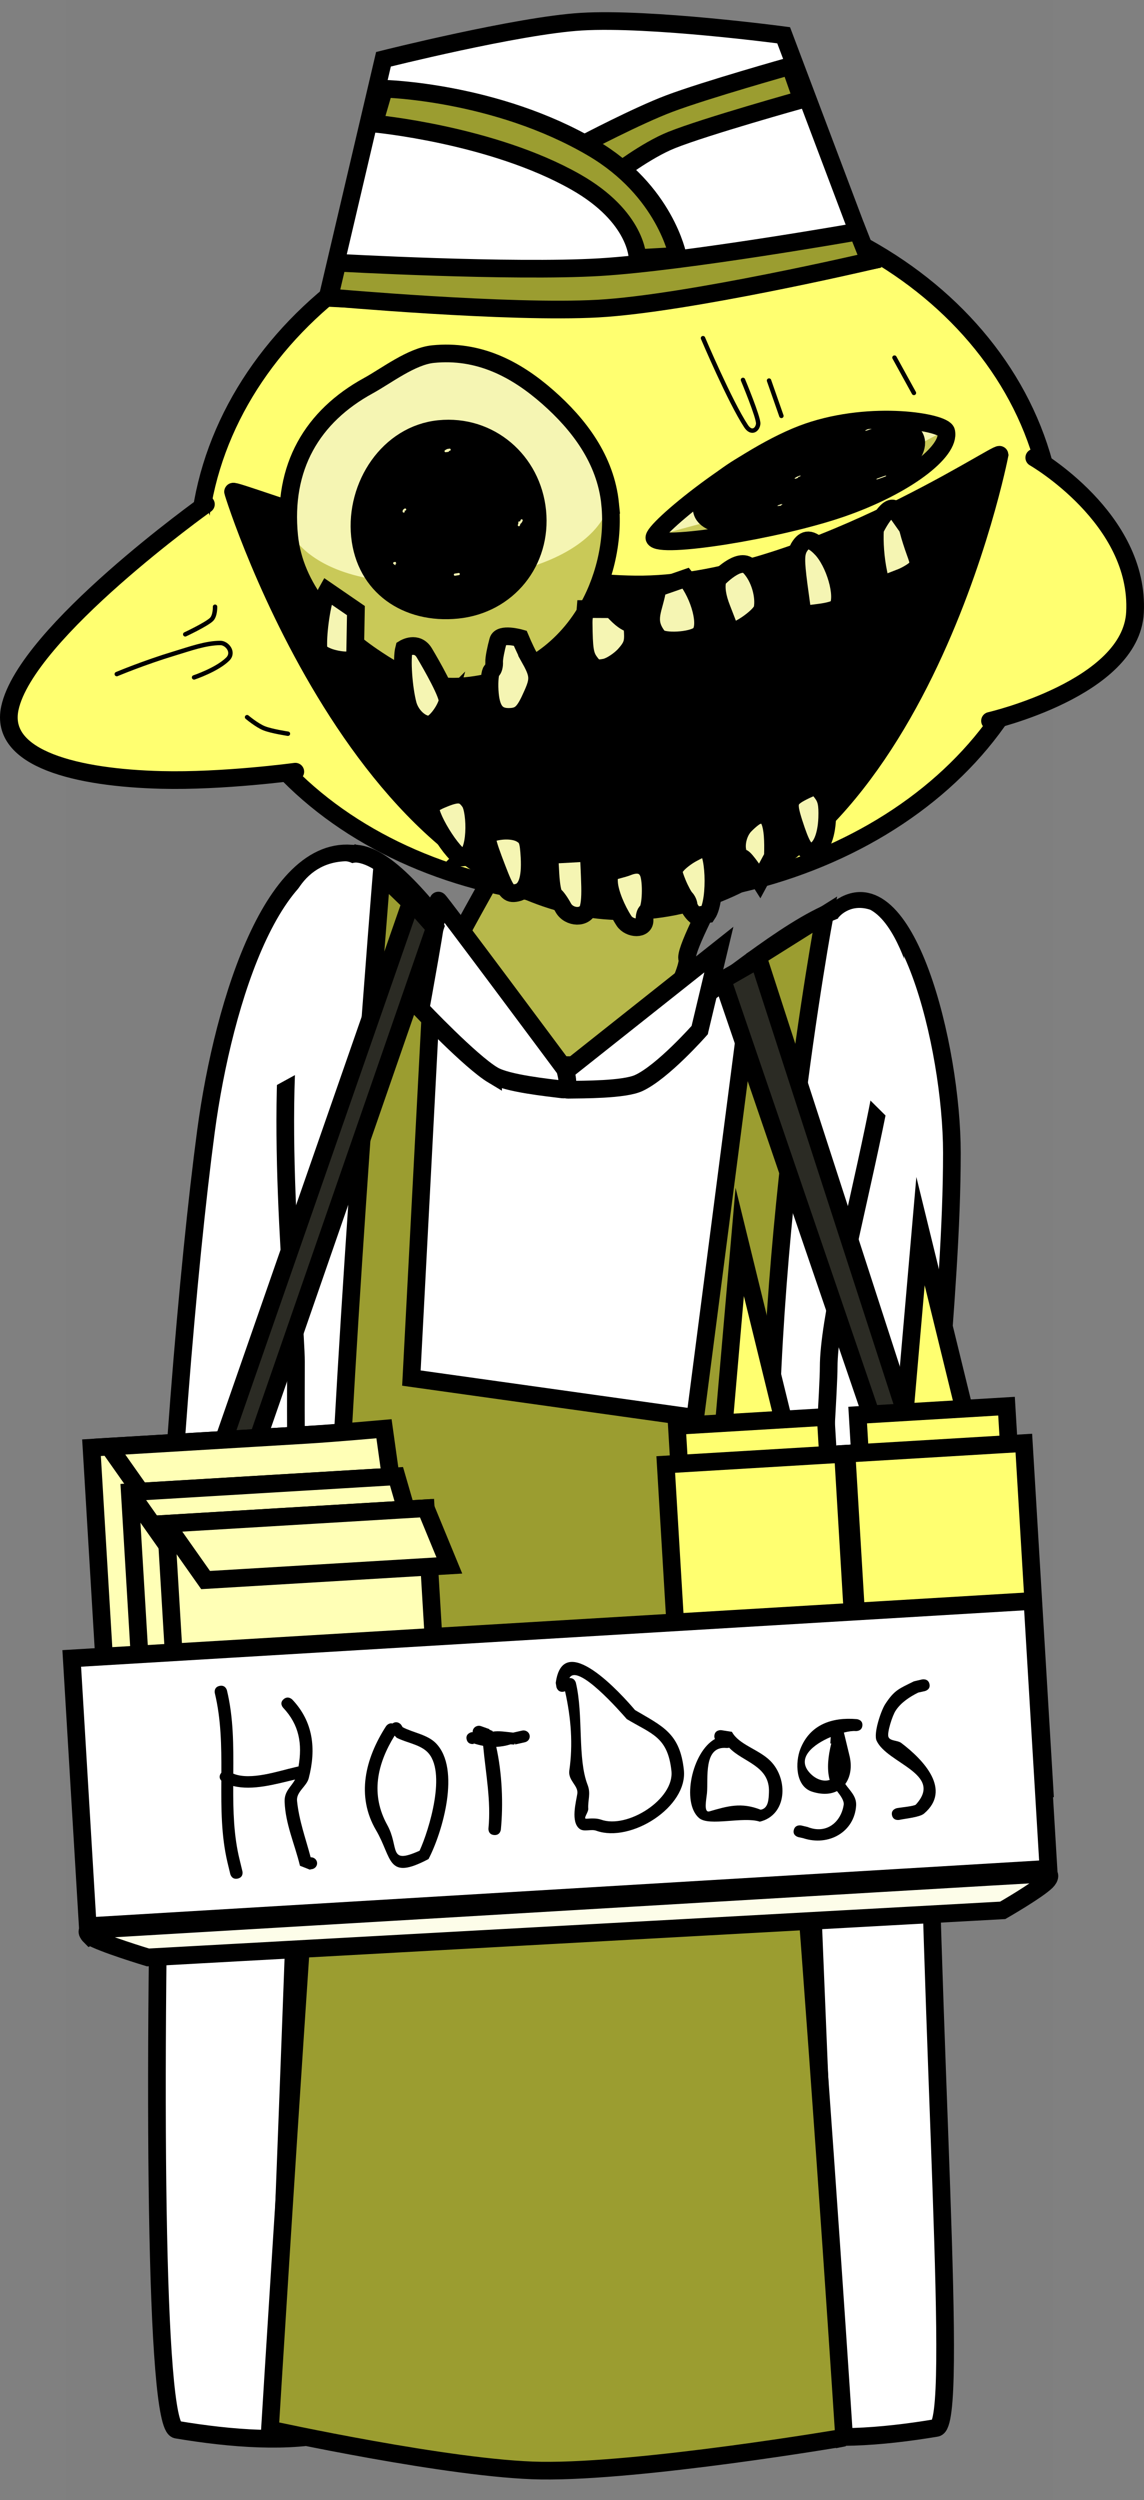 <svg viewBox="0,0,129.502,283.011" height="283.011" width="129.502" xmlns:xlink="http://www.w3.org/1999/xlink" xmlns="http://www.w3.org/2000/svg" version="1.1"><rect x="0" y="0" width="129.502" height="283.011" fill="#808080" stroke="none"/><g transform="translate(-257.248,-38.395)"><g stroke-miterlimit="10"><path stroke-linecap="butt" stroke-width="2" stroke="none" fill="#000000" fill-opacity="0.01" d="M264.796,321.406v-283.011h111.701v283.011z"></path><path stroke-linecap="butt" stroke-width="2" stroke="#000000" fill="#b7b84b" d="M304.322,147.419c0,0 4.077,-1.091 4.453,-2.095c0.499,-1.332 11.009,-19.796 11.009,-19.796l25.426,1.25c0,0 -10.818,18.695 -10.159,20.18c0.357,0.803 -3.802,12.266 -13.599,12.003c-8.395,-0.225 -17.131,-11.542 -17.131,-11.542z"></path><path stroke-linecap="butt" stroke-width="2" stroke="#000000" fill="#ffffff" d="M336.822,303.197c0,-12.078 1.412,-152.075 15.451,-161.985c7.493,-5.289 12.73,15.597 12.73,27.675c0,16.838 -3.022,37.232 -2.873,56.452c0.351,45.154 3.746,87.442 1.118,87.882c-12.374,2.071 -26.426,2.055 -26.426,-10.024z"></path><path stroke-linecap="butt" stroke-width="2" stroke="#000000" fill="#ffffff" d="M298.376,135.263c11.587,3.196 5.301,156.056 5.301,168.135c0,12.078 -14.053,12.095 -26.426,10.024c-2.437,-0.408 -2.718,-38.879 -1.639,-81.105c0.58,-22.7 2.917,-50.626 4.95,-65.861c1.988,-14.9 7.991,-33.942 17.814,-31.192z"></path><path stroke-linecap="butt" stroke-width="2" stroke="#000000" fill="#ffffff" d="M290.942,207.429c-0.268,-4.974 -0.192,-10.057 -0.192,-14.859l-0,0c0,-5.139 -2.853,-30.607 0.208,-44.781c1.217,-5.636 2.969,-12.686 6.607,-12.762c7.365,0.44 18.85,24.406 25.038,24.406c7.898,0 29.29,-24.028 34.553,-17.511c5.503,6.813 -6.101,40.671 -6.101,51.248c0,4.258 -2.609,41.098 -2.609,41.098c1.063,28.948 3.259,79.222 3.259,79.222c0,0 -21.378,4.084 -31.861,3.942c-10.601,-0.144 -31.395,-4.799 -31.395,-4.799c0,0 2.129,-53.842 3.055,-81.828z"></path><path stroke-linecap="butt" stroke-width="2" stroke="none" fill="#ffffff" d="M283.083,164.233l6.56,-21.656c0,0 0.893,-6.465 6.678,-6.691c1.648,-0.027 3.63,3.254 3.63,3.254l0.08,15.796z"></path><path stroke-linecap="butt" stroke-width="2" stroke="none" fill="#ffffff" d="M320.468,188.419l-2.82,-11.346c0,0 1.24,-3.063 3.272,-2.845c0.959,0.103 4.449,3.673 4.449,3.673l3.071,10.517z"></path><path stroke-linecap="butt" stroke-width="2" stroke="#000000" fill="#9b9d30" d="M352.808,314.316c0,0 -22.912,3.901 -34.321,3.742c-10.098,-0.142 -30.682,-4.653 -30.682,-4.653c0,0 2.239,-36.655 4.453,-68.44c0.662,-9.511 2.688,-21.303 3.188,-32.242c1.469,-32.102 4.994,-75.32 4.994,-75.32l6.06,5.852l-2.681,51.131l32.124,4.502l6.733,-51.964l7.935,-4.987c0,0 -7.574,40.549 -6.014,73.302c0.524,11.002 2.672,21.929 3.416,31.491c2.493,32.021 4.794,67.586 4.794,67.586z"></path><g stroke-linecap="butt" stroke-width="2" stroke="#000000" fill="#ffffff"><path d="M336.451,155.002c0,0 -4.16,4.725 -6.897,5.987c-1.666,0.768 -6.332,0.734 -8.011,0.762c-1.033,0.018 -0.01,-2.311 -0.01,-2.311l17.092,-13.558l-2.174,9.119z"></path><path d="M313.066,160.095c-2.584,-1.55 -8.209,-7.498 -8.209,-7.498c0,0 2.068,-11.272 2.017,-12.261c-0.011,-0.218 14.334,19.086 14.334,19.086c0,0 0.765,2.426 -0.26,2.296c-1.666,-0.21 -6.309,-0.68 -7.882,-1.624z"></path></g><path stroke-linecap="butt" stroke-width="2" stroke="none" fill="#ffffff" d="M350.386,157.62l1.747,-15.327c0,0 1.237,-1.701 3.627,-0.921c2.929,1.56 4.515,7.617 4.515,7.617l-0.746,17.696z"></path><g><g><g stroke-width="2" stroke="#000000" fill="#ffff70"><path stroke-linecap="butt" d="M376.586,98.094c1.264,22.586 -19.499,40.357 -46.254,41.855c-26.756,1.497 -49.372,-13.847 -50.636,-36.432c-1.264,-22.586 19.401,-42.109 46.156,-43.606c26.756,-1.497 49.47,15.598 50.734,38.183z"></path><path stroke-linecap="round" d="M290.678,125.745c0,0 -8.197,1.111 -15.172,0.935c-9.475,-0.239 -18.384,-2.347 -17.141,-8.127c1.84,-8.559 22.193,-23.076 22.193,-23.076"></path><path stroke-linecap="round" d="M374.327,90.2c0,0 11.968,6.871 11.403,17.534c-0.455,8.583 -16.413,12.26 -16.413,12.26"></path></g><g stroke-linecap="butt" stroke-width="2" stroke="#000000"><path fill="#ffffff" d="M300.657,45.105c0,0 15.228,-3.827 22.398,-4.257c7.865,-0.472 22.902,1.539 22.902,1.539l9.645,25.563c0,0 -19.538,3.899 -29.854,4.599c-10.106,0.686 -31.427,-0.439 -31.427,-0.439z"></path><path fill="#9b9d30" d="M294.531,72.062l0.921,-3.93c0,0 19.742,1.098 29.687,0.503c9.681,-0.579 29.211,-4.028 29.211,-4.028l1.328,3.348c0,0 -20.516,4.799 -30.73,5.371c-10.025,0.561 -30.417,-1.264 -30.417,-1.264z"></path><path fill="#9b9d30" d="M323.229,54.728c0,0 6.097,-3.216 9.783,-4.606c4.095,-1.545 13.689,-4.247 13.689,-4.247l1.33,3.782c0,0 -10.881,3.038 -14.76,4.591c-2.91,1.166 -6.45,3.907 -6.45,3.907z"></path><path fill="#9b9d30" d="M329.42,67.61c0,0 -0.014,-4.646 -7.003,-8.618c-9.465,-5.379 -22.827,-6.608 -22.827,-6.608l1.148,-3.943c0,0 12.657,0.291 23.573,6.702c8.247,4.843 9.657,12.213 9.657,12.213z"></path></g><path stroke-linecap="butt" stroke-width="2" stroke="#000000" fill="#000000" d="M330.7,141.421c-31.264,3.023 -47.008,-46.964 -47.07,-47.36c-0.082,-0.519 27.056,10.309 45.567,10.494c18.51,0.185 41.122,-15.19 41.203,-14.672c0,0 -9.46,48.614 -39.7,51.538z"></path><g stroke-linecap="butt"><path stroke-width="0" stroke="none" fill="#f5f5b3" d="M364.361,87.251c0.503,2.252 -4.645,6.192 -11.912,8.693c-7.267,2.501 -20.612,4.608 -21.12,3.364c-0.351,-0.86 10.125,-9.516 17.392,-12.017c7.267,-2.501 15.402,-1.109 15.64,-0.041z"></path><path stroke-width="0" stroke="none" fill="#c9c958" d="M364.361,87.251c0.503,2.252 -4.645,6.192 -11.912,8.693c-7.267,2.501 -20.612,4.608 -21.12,3.364c-0.188,-0.46 12.676,-3.309 19.704,-5.811c7.028,-2.502 13.217,-6.743 13.328,-6.247z"></path><path stroke-width="2" stroke="#000000" fill="#000000" d="M360.893,88.07c0.749,2.175 -4.047,5.799 -10.713,8.093c-6.665,2.294 -12.675,2.391 -13.424,0.215c-0.749,-2.175 4.047,-5.799 10.713,-8.093c6.665,-2.294 12.675,-2.391 13.424,-0.215z"></path><g stroke-width="2" stroke="none" fill="#f5f5b3"><path d="M347.46,92.534c-0.194,0.077 -0.247,0.044 -0.247,0.044l-0.013,-0.008c-0.027,-0.057 0.264,-0.233 0.52,-0.314c0,0 0.198,-0.054 0.161,0.009c-0.037,0.063 -0.235,0.117 -0.235,0.117c-0.024,0.004 -0.075,0.035 -0.058,0.035l0.013,0.008c0,0 0.053,0.033 -0.141,0.109z"></path><path d="M356.681,92.619c0,0 -0.199,0.072 -0.227,0.029c-0.027,-0.043 0.172,-0.114 0.172,-0.114c0.106,-0.038 0.213,-0.076 0.319,-0.114l0.399,-0.143c0.11,-0.04 0.212,-0.052 0.227,-0.029c0.015,0.024 -0.062,0.075 -0.172,0.114c-0.106,0.038 -0.611,0.219 -0.718,0.257z"></path><path d="M340.186,92.628c0.053,-0.019 0.095,-0.03 0.126,-0.036c0.065,-0.042 0.116,-0.082 0.146,-0.116c0,0 0.065,-0.07 0.255,-0.115c0.19,-0.045 0.126,0.025 0.126,0.025c-0.084,0.086 -0.231,0.191 -0.429,0.291l-0.099,0.107c-0.023,0.026 -0.085,0.061 -0.165,0.089c-0.11,0.04 -0.212,0.052 -0.227,0.029c-0.005,-0.007 -0.001,-0.017 0.01,-0.028l0.115,-0.124l-0.031,-0.007c0,0 -0.027,-0.043 0.172,-0.114z"></path><path d="M345.737,95.521l-0.08,0.109c-0.107,0.014 -0.214,0.027 -0.32,0.041c0,0 -0.16,0.02 -0.038,-0.06c0.072,-0.048 0.157,-0.074 0.215,-0.088c0,-0 0,-0 0,-0c0.172,-0.083 0.276,-0.072 0.276,-0.072l-0.026,0.036c0.046,-0.006 0.091,-0.012 0.137,-0.017z"></path><path d="M356.046,86.851c-0.003,0.044 -0.179,0.107 -0.179,0.107l-0.451,0.159c-0.108,0.038 -0.207,0.051 -0.222,0.027c-0.012,-0.018 0.032,-0.053 0.104,-0.086l0.346,-0.163l0.006,0.001l0.028,-0.016c0.145,-0.052 0.291,-0.105 0.436,-0.157c0,0 0.199,-0.072 0.227,-0.029c0.027,0.043 -0.172,0.114 -0.172,0.114c-0.041,0.015 -0.082,0.029 -0.123,0.044z"></path></g><path stroke-width="2" stroke="#000000" fill="none" d="M364.361,87.251c0.503,2.252 -4.645,6.192 -11.912,8.693c-7.267,2.501 -20.612,4.608 -21.12,3.364c-0.351,-0.86 10.125,-9.516 17.392,-12.017c7.267,-2.501 15.402,-1.109 15.64,-0.041z"></path></g><g stroke-linecap="butt"><path stroke-width="0" stroke="none" fill="#f5f5b3" d="M326.317,95.437c0.44,4.379 -0.745,8.925 -2.854,12.364c-2.887,4.707 -7.627,7.664 -13.425,8.246c-4.335,0.436 -7.256,-1.035 -10.642,-3.341c-4.451,-3.031 -8.82,-7.726 -9.412,-13.618c-0.789,-7.855 2.633,-13.57 8.971,-17.04c2.033,-1.113 4.872,-3.325 7.309,-3.57c5.149,-0.517 9.35,1.654 13.013,4.88c3.475,3.061 6.534,7.028 7.042,12.079z"></path><path stroke-width="0" stroke="none" fill="#c9c958" d="M326.334,95.614c0.44,4.379 -0.745,8.925 -2.854,12.364c-2.887,4.707 -7.627,7.664 -13.425,8.246c-4.335,0.436 -7.256,-1.035 -10.642,-3.341c-4.451,-3.031 -8.82,-7.726 -9.412,-13.618c-0.422,-4.203 -0.783,6.844 19.343,4.847c18.282,-1.815 16.756,-10.846 16.992,-8.498z"></path><path stroke-width="2" stroke="#000000" fill="none" d="M326.317,95.437c0.44,4.379 -0.745,8.925 -2.854,12.364c-2.887,4.707 -7.627,7.664 -13.425,8.246c-4.335,0.436 -7.256,-1.035 -10.642,-3.341c-4.451,-3.031 -8.82,-7.726 -9.412,-13.618c-0.789,-7.855 2.633,-13.57 8.971,-17.04c2.033,-1.113 4.872,-3.325 7.309,-3.57c5.149,-0.517 9.35,1.654 13.013,4.88c3.475,3.061 6.534,7.028 7.042,12.079z"></path><path stroke-width="2" stroke="#000000" fill="#000000" d="M318.066,96.256c0.572,5.693 -3.318,10.588 -9.054,11.164c-5.736,0.576 -10.443,-2.666 -11.016,-8.359c-0.572,-5.693 3.223,-11.525 8.96,-12.101c5.736,-0.576 10.538,3.603 11.11,9.296z"></path><g stroke-width="2" stroke="none" fill="#f5f5b3"><path d="M302.981,96.415c-0.118,0.035 -0.153,-0.083 -0.153,-0.083l-0.009,-0.03c-0.019,-0.155 0.154,-0.352 0.311,-0.351c0,0 0.121,0.02 0.101,0.142c-0.02,0.121 -0.142,0.101 -0.142,0.101c-0.015,-0.009 -0.045,0.025 -0.034,0.039l0.009,0.03c0,0 0.035,0.118 -0.083,0.153z"></path><path d="M308.764,103.566c0,0 -0.121,0.019 -0.141,-0.102c-0.019,-0.121 0.102,-0.141 0.102,-0.141c0.065,-0.01 0.13,-0.02 0.194,-0.031l0.243,-0.038c0.067,-0.011 0.13,0.035 0.141,0.102c0.011,0.067 -0.035,0.13 -0.102,0.141c-0.065,0.01 -0.372,0.059 -0.437,0.069z"></path><path d="M316.018,97.415c0.033,-0.005 0.058,-0 0.077,0.01c0.039,-0.05 0.069,-0.106 0.086,-0.166c0,0 0.037,-0.117 0.154,-0.08c0.117,0.037 0.08,0.154 0.08,0.154c-0.048,0.14 -0.135,0.278 -0.255,0.366l-0.057,0.178c-0.013,0.044 -0.05,0.079 -0.099,0.087c-0.067,0.011 -0.13,-0.035 -0.141,-0.102c-0.003,-0.02 -0.001,-0.04 0.005,-0.059l0.066,-0.207l-0.02,-0.041c0,0 -0.019,-0.121 0.102,-0.141z"></path><path d="M302.046,102.189l-0.045,0.197c-0.066,-0.048 -0.133,-0.096 -0.199,-0.145c0,0 -0.099,-0.072 -0.027,-0.172c0.043,-0.059 0.095,-0.057 0.131,-0.047c0,-0 0,-0 0,-0c0.104,-0.066 0.17,0.038 0.17,0.038l-0.015,0.065c0.028,0.021 0.057,0.041 0.085,0.062z"></path><path d="M308.088,89.432c0,0.103 -0.107,0.117 -0.107,0.117l-0.275,0.036c-0.066,0.009 -0.127,-0.037 -0.138,-0.103c-0.008,-0.052 0.018,-0.102 0.061,-0.126l0.209,-0.124l0.004,0.007l0.017,-0.017c0.089,-0.015 0.177,-0.029 0.266,-0.044c0,0 0.121,-0.019 0.141,0.102c0.019,0.121 -0.102,0.141 -0.102,0.141c-0.025,0.004 -0.05,0.007 -0.075,0.011z"></path></g></g><path stroke-linecap="butt" stroke-width="2" stroke="#000000" fill="#f5f5b3" d="M359.644,97.636c0.137,-0.008 0.332,0.395 0.463,0.903c0.133,0.543 0.467,1.591 0.751,2.367c0.486,1.315 0.461,1.489 -0.095,2.001c-0.362,0.295 -1.096,0.715 -1.67,0.919c-0.539,0.202 -1.246,0.482 -1.548,0.637c-0.471,0.198 -0.621,-0.034 -0.86,-1.225c-0.344,-1.637 -0.466,-3.44 -0.388,-4.916c0,0 1.676,-3.483 2.412,-2.01z"></path><path stroke-linecap="butt" stroke-width="2" stroke="#000000" fill="#f5f5b3" d="M297.537,107.512l-0.099,5.608l-1.065,0.025c-0.585,-0.002 -1.525,-0.19 -2.089,-0.434c-0.81,-0.333 -1.033,-0.631 -1.008,-1.424c-0.008,-1.996 0.537,-5.192 1.008,-6.01z"></path><path stroke-linecap="butt" stroke-width="2" stroke="#000000" fill="#f5f5b3" d="M307.905,117.826c-0.316,1.119 -1.441,2.558 -2.058,2.592c-0.963,0.019 -2.087,-1.02 -2.432,-2.274c-0.479,-1.797 -0.734,-5.156 -0.422,-6.343c0,0 1.456,-0.897 2.291,0.502c0.835,1.399 2.789,4.825 2.621,5.523z"></path><path stroke-linecap="butt" stroke-width="2" stroke="#000000" fill="#f5f5b3" d="M350.174,100.438c1.569,1.599 2.674,5.392 1.92,6.673c-0.124,0.248 -1.073,0.507 -2.098,0.633l-1.879,0.242l-0.463,-3.381c-0.362,-2.802 -0.334,-3.526 0.04,-4.235c0.661,-1.104 1.351,-1.073 2.482,0.068z"></path><path stroke-linecap="butt" stroke-width="2" stroke="#000000" fill="#f5f5b3" d="M343.565,107.289c-0.189,0.94 -3.474,3.118 -3.684,2.442c-0.082,-0.236 -0.486,-1.315 -0.926,-2.426c-0.533,-1.346 -0.694,-2.424 -0.473,-3.328c0,0 2.448,-2.633 3.616,-1.424c1.168,1.208 1.735,3.345 1.468,4.736z"></path><path stroke-linecap="butt" stroke-width="2" stroke="#000000" fill="#f5f5b3" d="M317.108,112.715c1.146,2.035 1.207,2.514 0.38,4.349c-0.856,1.94 -1.311,2.413 -2.443,2.476c-1.578,0.088 -2.243,-0.736 -2.369,-3c-0.061,-1.098 0.055,-2.102 0.221,-2.215c0.2,-0.114 0.313,-0.568 0.29,-0.98c-0.023,-0.412 0.192,-1.49 0.45,-2.434c0.259,-0.909 2.497,-0.277 2.497,-0.277c0,0 0.477,1.144 0.976,2.079z"></path><path stroke-linecap="butt" stroke-width="2" stroke="#000000" fill="#f5f5b3" d="M326.522,107.355c2.21,2.502 2.235,0.899 2.359,2.568c0.069,1.235 -0.08,1.656 -0.955,2.634c-0.585,0.618 -1.548,1.256 -2.159,1.393c-0.953,0.191 -1.233,0.103 -1.755,-0.625c-0.558,-0.76 -0.665,-1.443 -0.694,-4.435c-0.003,-0.938 0.157,-0.787 0.216,-1.551z"></path><path stroke-linecap="butt" stroke-width="2" stroke="#000000" fill="#f5f5b3" d="M334.878,103.835c1.575,1.95 2.56,5.458 1.535,6.394c-0.82,0.734 -4.147,0.919 -4.666,0.26c-1.532,-1.926 -0.432,-3.112 -0.062,-5.545z"></path><path stroke-linecap="butt" stroke-width="2" stroke="#000000" fill="#f5f5b3" d="M350.281,128.129c0.52,0.694 0.656,1.271 0.606,2.857c-0.084,2.207 -0.791,3.726 -1.751,3.78c-0.789,0.044 -1.166,-0.555 -2.04,-3.259c-0.753,-2.401 -0.633,-2.718 1.378,-3.69c1.107,-0.509 1.176,-0.513 1.807,0.312z"></path><path stroke-linecap="butt" stroke-width="2" stroke="#000000" fill="#f5f5b3" d="M309.649,135.463c-0.995,0.055 -4.249,-5.235 -3.599,-5.925c0.097,-0.109 0.663,-0.45 1.269,-0.69c1.782,-0.753 2.405,-0.684 3.116,0.343c0.711,1.027 0.826,6.183 -0.787,6.273z"></path><path stroke-linecap="butt" stroke-width="2" stroke="#000000" fill="#f5f5b3" d="M343.263,138.088c-0.416,-0.665 -1.643,-2.497 -1.958,-2.582c-0.947,-0.326 -0.797,-2.571 0.244,-3.661c0.488,-0.509 1.113,-1.025 1.384,-1.109c1.414,-0.56 1.938,0.821 1.805,4.614z"></path><path stroke-linecap="butt" stroke-width="2" stroke="#000000" fill="#f5f5b3" d="M337.009,134.348c1.126,-0.166 1.396,5.91 0.315,7.519l-1.332,0.177c-0.435,-0.389 -0.774,-0.921 -0.789,-1.195c-0.013,-0.24 -0.17,-0.576 -0.353,-0.772c-0.181,-0.162 -0.602,-0.93 -0.921,-1.704c-0.519,-1.279 -0.532,-1.519 -0.046,-2.062c0.29,-0.36 1.048,-0.953 1.683,-1.298c0.635,-0.345 1.271,-0.656 1.443,-0.665z"></path><path stroke-linecap="butt" stroke-width="2" stroke="#000000" fill="#f5f5b3" d="M316.289,132.819c0.677,0.41 0.801,0.781 0.902,2.6c0.139,2.504 -0.337,3.839 -1.462,4.039c-0.953,0.191 -1.21,-0.105 -2.217,-2.733c-1.287,-3.335 -1.348,-3.814 -0.705,-4.022c1.285,-0.416 2.733,-0.359 3.482,0.116z"></path><path stroke-linecap="butt" stroke-width="2" stroke="#000000" fill="#f5f5b3" d="M319.437,135.172l2.23,-0.124l2.23,-0.124l0.113,2.644c0.076,1.767 0.064,2.75 -0.125,3.544c-0.312,1.307 -2.23,1.209 -2.877,0.03c-0.345,-0.635 -0.793,-1.264 -0.97,-1.357c-0.212,-0.091 -0.41,-1.182 -0.479,-2.417z"></path><path stroke-linecap="round" stroke-width="0.5" stroke="#000000" fill="none" d="M341.354,81.399c0,0 1.79,4.288 1.723,4.97c-0.068,0.683 -0.76,1.201 -1.378,0.259c-1.827,-2.781 -4.87,-9.955 -4.87,-9.955"></path><path stroke-linecap="round" stroke-width="0.5" stroke="#000000" fill="none" d="M344.304,81.474l1.4,4"></path><path stroke-linecap="round" stroke-width="0.5" stroke="#000000" fill="none" d="M358.504,78.874l2.2,4"></path><path stroke-linecap="round" stroke-width="0.5" stroke="#000000" fill="none" d="M289.842,121.449c0,0 -1.875,-0.284 -2.705,-0.62c-0.83,-0.336 -1.92,-1.255 -1.92,-1.255"></path><path stroke-linecap="round" stroke-width="0.5" stroke="#000000" fill="none" d="M270.467,114.699c0,0 3.095,-1.302 6.558,-2.346c1.75,-0.527 3.5,-1.175 5.183,-1.177c0.719,-0.001 1.614,1.041 0.815,1.832c-1.213,1.2 -3.806,2.067 -3.806,2.067"></path><path stroke-linecap="round" stroke-width="0.5" stroke="#000000" fill="none" d="M281.592,107.074c0,0 0.034,1.038 -0.417,1.455c-0.62,0.574 -2.958,1.67 -2.958,1.67"></path></g><path stroke-linecap="butt" stroke-width="2" stroke="#000000" fill="#f5f5b3" d="M330.635,137.136c0.435,1.008 0.33,4.077 -0.166,4.449c-0.166,0.112 -0.28,0.532 -0.257,0.943c0.063,1.136 -1.71,1.052 -2.33,0.099c-0.836,-1.284 -1.625,-3.146 -1.692,-4.349c-0.052,-0.926 0.072,-1.174 0.886,-1.391c0.509,-0.132 1.084,-0.301 1.252,-0.379c1.111,-0.44 1.915,-0.21 2.306,0.629z"></path></g><path stroke-linecap="butt" stroke-width="2" stroke="#000000" fill="#2b2b24" d="M270.516,236.02l33.287,-95.623l2.671,3.017l-35.655,102.934z"></path><path stroke-linecap="butt" stroke-width="2" stroke="#000000" fill="#2b2b24" d="M371.484,244.221l-32.45,-94.889l4.092,-2.348l28.358,87.517z"></path><g stroke-linecap="butt" stroke-width="2" stroke="#000000" fill="#ffff70"><path d="M359.537,199.758l1.914,-22.005l5.28,21.575z"></path><path d="M371.187,197.566l0.39,6.524l-16.85,1.007l-0.39,-6.524z"></path><path d="M355.418,242.086l-2.34,-39.141l20.069,-1.2l2.34,39.141z"></path></g><g stroke-linecap="butt" stroke-width="2" stroke="#000000" fill="#ffff70"><path d="M339.071,200.981l1.914,-22.005l5.28,21.575z"></path><path d="M350.72,198.789l0.39,6.524l-16.85,1.007l-0.39,-6.524z"></path><path d="M334.951,243.31l-2.34,-39.141l20.069,-1.2l2.34,39.141z"></path></g><g stroke-linecap="butt" stroke-width="2" stroke="#000000" fill="#ffffb6"><g><path d="M269.897,240.563l-2.29,-38.295l29.411,-1.759l2.29,38.295z"></path><path d="M274.067,208.522l-4.489,-6.372c0,0 17.109,-1.023 22.461,-1.343c2.977,-0.178 8.677,-0.685 8.677,-0.685l0.943,6.75z"></path></g><g><path d="M274.23,245.602l-2.29,-38.295c0,0 24.673,-1.475 28.049,-1.677c0.834,-0.05 1.393,0.444 1.443,1.278c0.237,3.963 2.208,36.936 2.208,36.936z"></path><path d="M276.43,213.68c0,0 -3.507,-4.979 -4.133,-5.867c-0.276,-0.391 0.381,-0.55 0.859,-0.578c3.283,-0.196 28.976,-1.732 28.976,-1.732l1.89,6.528z"></path></g><g><path d="M278.323,249.173l-2.29,-38.295l29.411,-1.759l2.29,38.295z"></path><path d="M280.523,217.25l-4.489,-6.372l29.411,-1.759l2.67,6.481z"></path></g></g><g stroke-linecap="butt" stroke-width="2"><g stroke="#000000"><path fill="#ffffff" d="M267.182,256.435l-1.813,-30.315l108.753,-6.502l1.813,30.315z"></path><path fill="#fdfde9" d="M267.457,257.578c0,0 -0.697,-0.691 -0.018,-0.731c10.741,-0.635 101.274,-5.989 108.181,-6.369c0.605,-0.033 0.496,0.481 0.08,0.891c-1.04,1.025 -4.945,3.269 -4.945,3.269l-96.757,5.328c0,0 -5.277,-1.588 -6.54,-2.388z"></path></g><g stroke="none" fill="#000000"><path d="M293.127,249.153c0.088,0.365 -0.148,0.73 -0.528,0.816c-0.049,0.011 -0.099,0.017 -0.147,0.018c-0.074,0.032 -0.128,0.044 -0.128,0.044l-1.121,-0.443c-0.592,-2.454 -1.64,-4.693 -1.736,-7.238c-0.046,-1.216 0.754,-1.692 1.181,-2.521c-2.159,0.51 -4.815,1.288 -6.999,0.73c-0.01,2.831 0.054,5.637 0.724,8.346l0.318,1.32c0,0 0.159,0.66 -0.528,0.816c-0.687,0.155 -0.846,-0.505 -0.846,-0.505l-0.318,-1.32c-0.714,-3.022 -0.712,-6.133 -0.696,-9.26c-0.147,-0.152 -0.311,-0.433 -0.07,-0.805c0.024,-0.037 0.049,-0.07 0.074,-0.099c0.011,-3.015 -0.027,-6.038 -0.742,-9.004c0,0 -0.159,-0.66 0.528,-0.816c0.687,-0.155 0.846,0.505 0.846,0.505c0.746,3.092 0.74,6.267 0.718,9.427c1.973,0.806 5.092,-0.299 7.028,-0.737l0.275,-0.062c0,0 0.031,-0.007 0.08,-0.012c0.442,-2.551 0.092,-4.709 -1.741,-6.654c0,0 -0.473,-0.502 0.05,-0.958c0.523,-0.457 0.996,0.045 0.996,0.045c2.354,2.497 2.72,5.546 1.852,8.895c-0.244,0.942 -1.431,1.531 -1.323,2.574c0.231,2.242 0.97,4.221 1.539,6.375c0.331,-0.013 0.636,0.2 0.713,0.522z"></path><path d="M301.921,234.859c-2.011,3.244 -2.732,6.686 -0.836,10.112c1.416,2.558 0.034,4.547 3.662,2.915c1.054,-2.289 3.142,-9.035 0.839,-11.212c-0.885,-0.837 -2.369,-1.021 -3.435,-1.576zM301.679,233.486c0.31,-0.224 0.586,-0.143 0.761,-0.039c0.126,0.069 0.23,0.176 0.293,0.308l0.099,0.152c1.179,0.624 2.794,0.826 3.757,1.809c2.855,2.914 0.74,10.108 -0.83,13.114c-4.745,2.506 -4.074,-0.081 -5.943,-3.265c-2.273,-3.874 -1.226,-8.106 1.126,-11.761c0,0 0.277,-0.429 0.737,-0.318z"></path><path d="M310.073,235.293c-0.159,-0.66 0.528,-0.816 0.528,-0.816l0.152,-0.009c-0.022,-0.325 0.204,-0.628 0.545,-0.706c0.144,-0.033 0.289,-0.02 0.417,0.028l0.943,0.338l-0.02,0.05l0.394,0.166l-0.03,0.066c0.752,-0.116 1.476,0.023 2.335,0.109l1.015,-0.23c0.379,-0.086 0.758,0.14 0.846,0.505c0.088,0.365 -0.148,0.73 -0.528,0.816l-1.099,0.249l-0.035,-0.146l-0.077,0.162c-0.14,-0.011 -0.274,-0.021 -0.402,-0.031c-0.534,0.168 -1.074,0.265 -1.632,0.287c0.669,3.022 0.802,6.478 0.52,9.366c0,0 -0.066,0.675 -0.768,0.614c-0.702,-0.061 -0.636,-0.737 -0.636,-0.737c0.309,-3.143 -0.314,-6.24 -0.598,-9.358c-0.372,-0.07 -0.755,-0.17 -1.15,-0.303l0.126,0.084c0,0 -0.687,0.155 -0.846,-0.505z"></path><path d="M321.704,228.351c0.591,-0.062 0.733,0.524 0.733,0.524c0.878,3.691 0.165,8.563 1.329,11.562c0.389,1.004 0.007,1.733 0.074,2.712c0.026,0.378 -0.617,1.143 -0.223,1.118c0.551,-0.036 1.131,-0.077 1.652,0.096c2.976,1.09 8.339,-2.296 7.986,-5.517c-0.423,-3.859 -2.22,-4.156 -5.052,-5.857c-0.671,-0.767 -5.593,-6.418 -6.499,-4.639zM321.215,229.838c-0.04,0.015 -0.083,0.028 -0.131,0.039c-0.687,0.155 -0.846,-0.505 -0.846,-0.505l-0.079,-0.481c0.819,-6.115 7.459,1.292 8.972,3.074c3.148,1.855 5.088,2.624 5.531,6.786c0.445,4.187 -5.987,8.26 -9.891,6.883c-0.588,-0.236 -1.396,0.159 -1.901,-0.214c-1.05,-0.775 -0.413,-3.056 -0.27,-3.975c0.145,-0.932 -1.07,-1.484 -0.904,-2.645c0.418,-2.92 0.21,-5.878 -0.482,-8.963z"></path><path d="M339.793,236.224c-0.161,0.046 -0.301,0.034 -0.301,0.034c-2.66,-0.262 -2.055,3.494 -2.214,5.12c-0.068,0.689 -0.407,2.255 0.282,2.055c2.032,-0.589 3.595,-1.058 5.795,-0.186c0.91,-0.149 0.908,-1.278 0.938,-1.968c0.134,-3.036 -2.97,-3.409 -4.501,-5.055zM338.181,235.241c-0.052,-0.099 -0.081,-0.226 -0.065,-0.388c0.066,-0.675 0.768,-0.614 0.768,-0.614l1.218,0.19c0.781,1.466 3.029,1.967 4.358,3.298c2.045,2.049 1.902,6.116 -1.198,6.873c-1.864,-0.619 -5.746,0.57 -6.882,-0.414c-2.015,-1.745 -0.802,-7.483 1.801,-8.946z"></path><path d="M362.463,229.007c0.159,0.66 -0.528,0.816 -0.528,0.816l-0.742,0.163c-0.987,0.489 -1.973,1.145 -2.559,2.051c-0.364,0.546 -0.988,2.487 -0.815,2.965c0.178,0.491 1.03,0.368 1.455,0.69c2.548,1.933 5.732,5.308 2.578,7.991c-0.5,0.425 -2.109,0.56 -2.779,0.711c0,0 -0.687,0.155 -0.846,-0.505c-0.159,-0.66 0.528,-0.816 0.528,-0.816c0.304,-0.069 1.997,-0.221 2.168,-0.408c3.182,-3.479 -3.255,-4.654 -4.44,-7.224c-0.383,-0.831 0.497,-3.396 0.955,-4.119c1.05,-1.622 1.569,-1.767 3.272,-2.61l0.907,-0.211c0,0 0.687,-0.155 0.846,0.505z"></path><path d="M347.108,245.537c0.165,-0.66 0.851,-0.504 0.851,-0.504l0.697,0.164c2.166,0.867 3.797,-0.563 4.098,-2.499c0.071,-0.459 -0.337,-1.026 -0.758,-1.562c-0.716,0.363 -1.664,0.434 -2.809,0.072c-1.927,-0.609 -1.913,-3.361 -1.341,-4.829c1.08,-2.769 3.582,-3.63 6.388,-3.387c0,0 0.702,0.061 0.636,0.737c-0.066,0.675 -0.768,0.614 -0.768,0.614c-0.313,-0.028 -0.784,0.033 -1.324,0.168c0.17,0.704 0.473,1.963 0.643,2.667c0.285,1.207 0.1,2.357 -0.488,3.158c0.524,0.759 1.295,1.385 1.228,2.445c-0.188,2.99 -3.115,4.644 -6.003,3.685l-0.53,-0.115c0,0 -0.686,-0.156 -0.521,-0.816zM351.169,239.872c-0.347,-1.244 -0.167,-2.747 0.18,-4.122l-0.109,-0.006l0.048,-0.729c-1.989,0.841 -3.9,2.371 -2.398,4.038c0.714,0.792 1.608,1.045 2.279,0.819z"></path></g></g></g></g></svg><!--rotationCenter:62.75179152094631:141.605465-->
